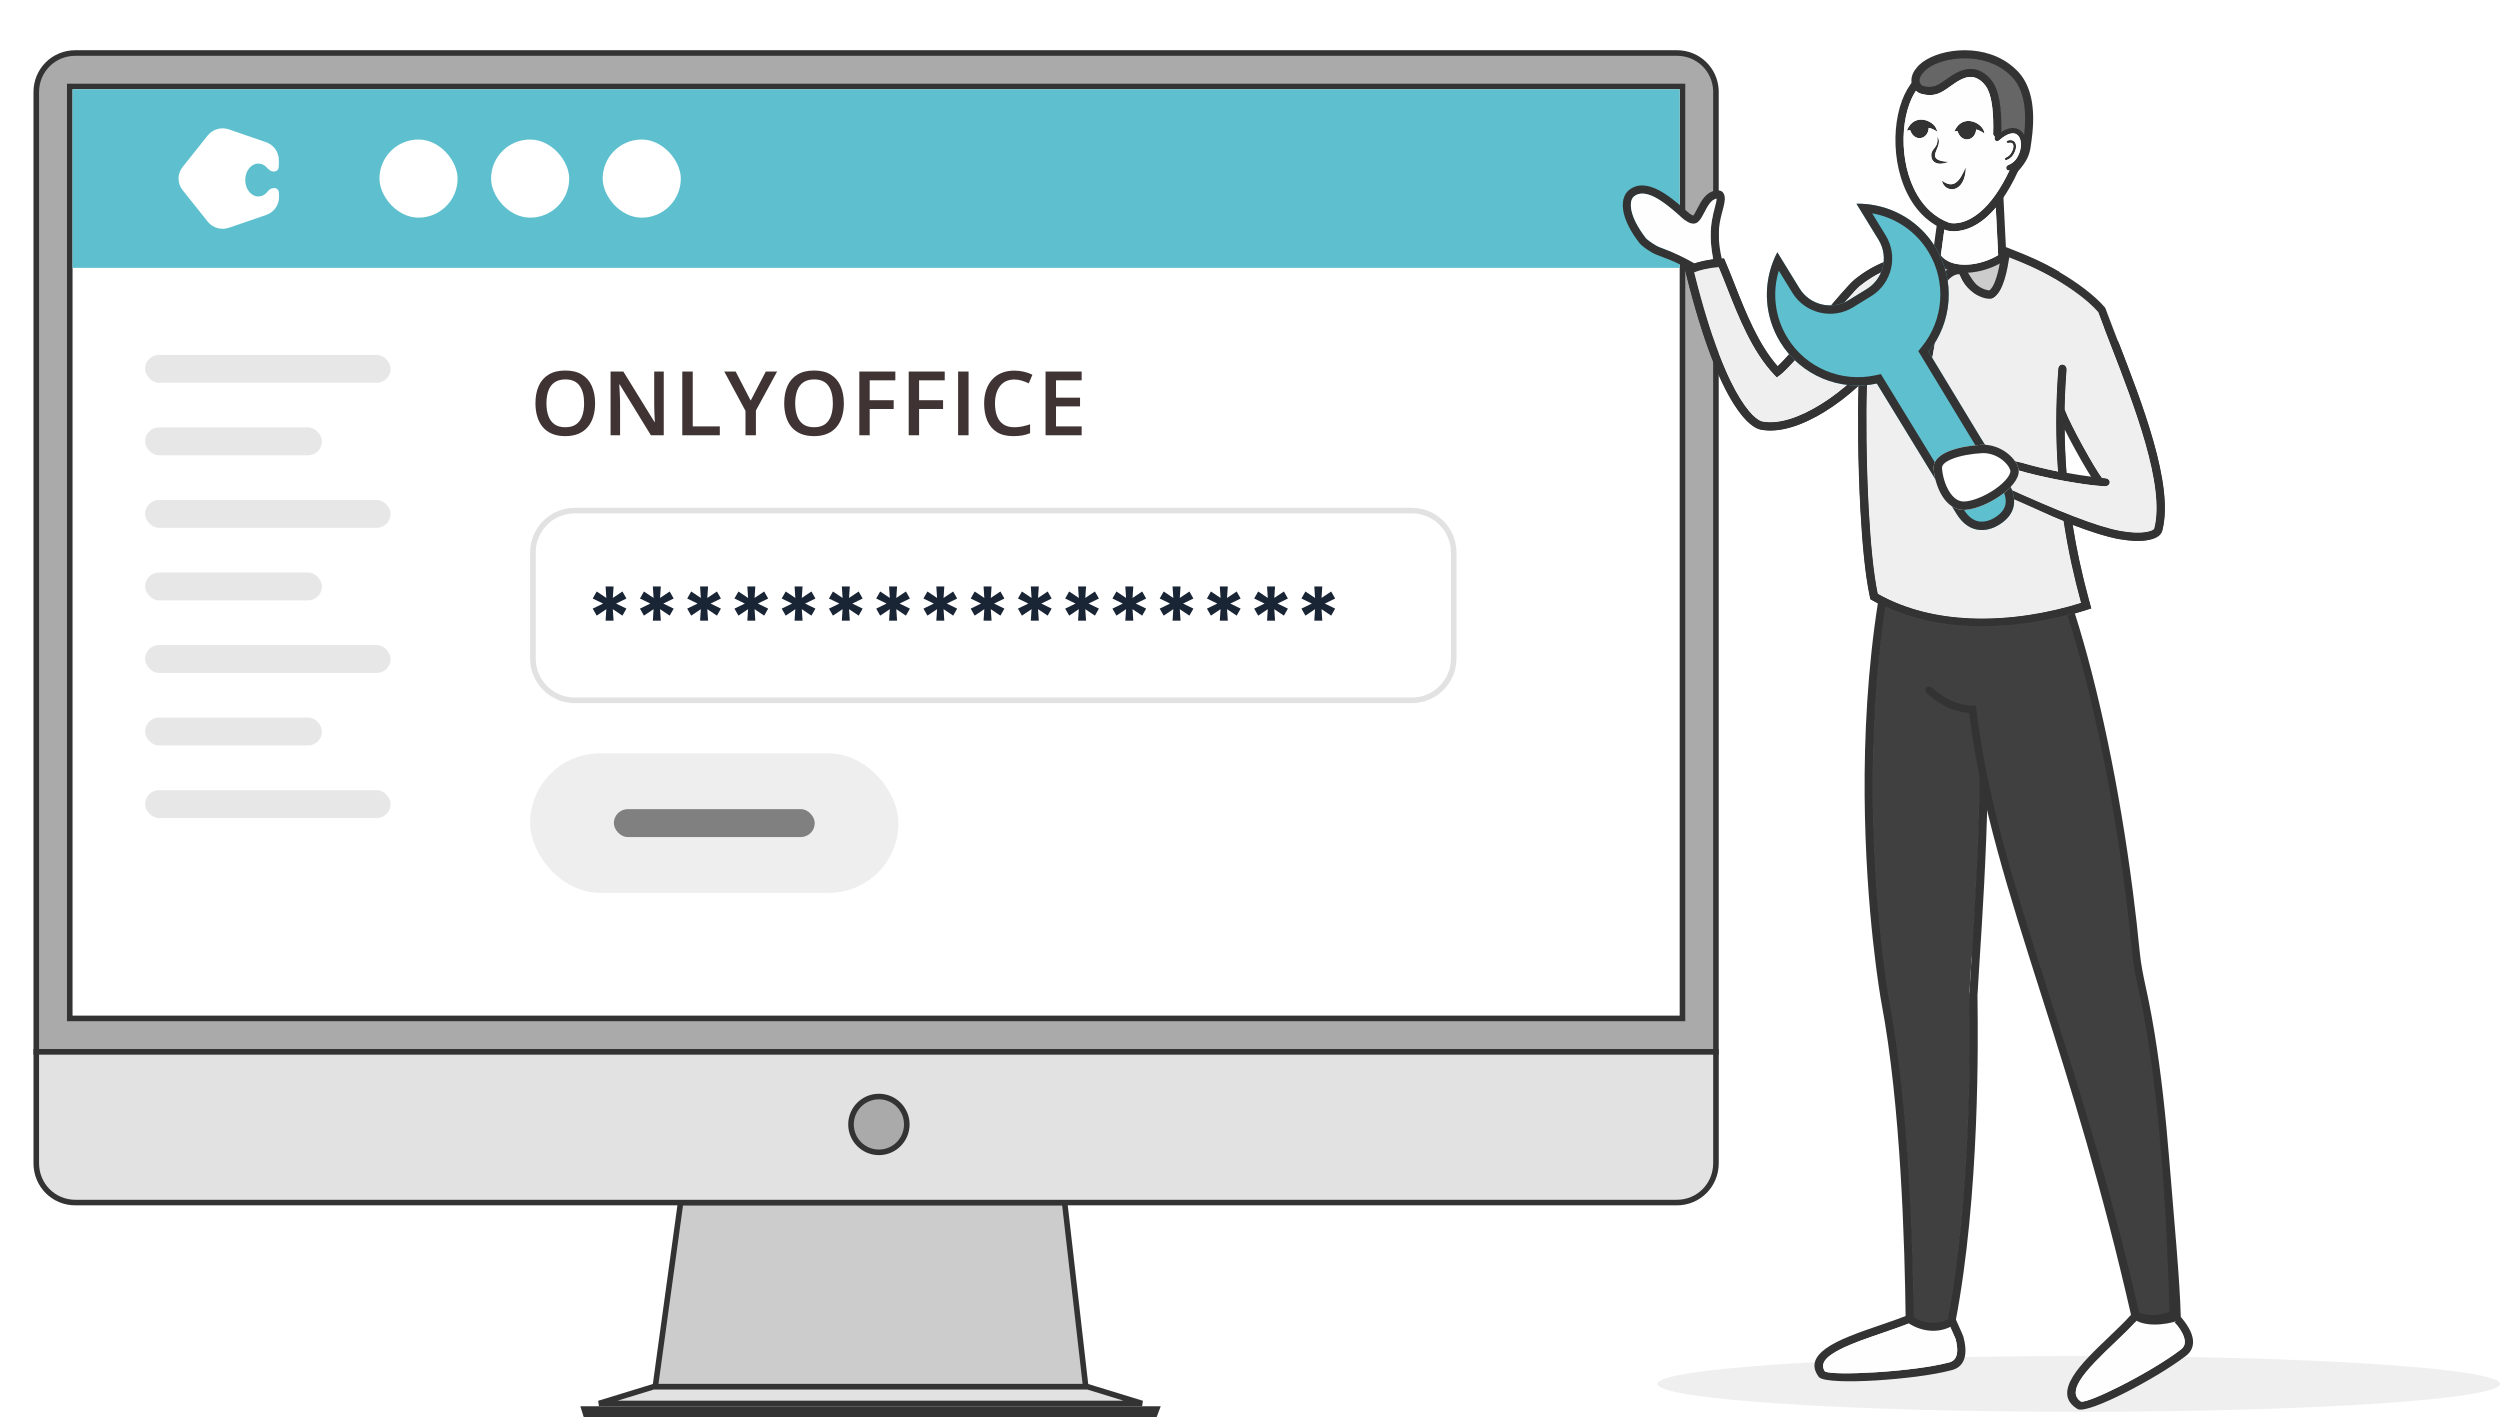 <svg width="448" height="254" viewBox="0 0 448 254" fill="none" xmlns="http://www.w3.org/2000/svg">
<path d="M307.495 16.496V188.5H6.5V16.496C6.5 12.594 9.6 9.5 13.505 9.5H300.495C304.315 9.5 307.358 12.454 307.495 16.23V16.496Z" fill="#AAAAAA" stroke="#333333"/>
<path d="M12.5 182.5V15.5H301.5V182.5H12.5Z" fill="white" stroke="#333333"/>
<g opacity="0.2">
<rect x="26" y="63.591" width="44" height="5" rx="2.5" fill="#888888"/>
<rect x="26" y="76.591" width="31.697" height="5" rx="2.5" fill="#888888"/>
<rect x="26" y="89.591" width="44" height="5" rx="2.5" fill="#888888"/>
<rect x="26" y="102.591" width="31.697" height="5" rx="2.5" fill="#888888"/>
<rect x="26" y="115.591" width="44" height="5" rx="2.5" fill="#888888"/>
<rect x="26" y="128.591" width="31.697" height="5" rx="2.5" fill="#888888"/>
<rect x="26" y="141.591" width="44" height="5" rx="2.5" fill="#888888"/>
</g>
<rect x="13" y="16" width="288" height="32" fill="url(#paint0_linear_944_197168)"/>
<path d="M106.641 72.273C106.641 73.154 106.529 73.956 106.305 74.68C106.086 75.398 105.755 76.018 105.312 76.539C104.87 77.055 104.315 77.453 103.648 77.734C102.982 78.016 102.201 78.156 101.305 78.156C100.393 78.156 99.602 78.016 98.93 77.734C98.263 77.453 97.708 77.052 97.266 76.531C96.828 76.01 96.5 75.388 96.281 74.664C96.062 73.94 95.953 73.138 95.953 72.258C95.953 71.081 96.146 70.055 96.531 69.18C96.922 68.299 97.513 67.617 98.305 67.133C99.102 66.643 100.107 66.398 101.32 66.398C102.508 66.398 103.495 66.641 104.281 67.125C105.068 67.609 105.656 68.292 106.047 69.172C106.443 70.047 106.641 71.081 106.641 72.273ZM97.922 72.273C97.922 73.154 98.042 73.917 98.281 74.562C98.521 75.203 98.888 75.698 99.383 76.047C99.883 76.391 100.523 76.562 101.305 76.562C102.091 76.562 102.732 76.391 103.227 76.047C103.721 75.698 104.086 75.203 104.32 74.562C104.555 73.917 104.672 73.154 104.672 72.273C104.672 70.935 104.404 69.888 103.867 69.133C103.336 68.372 102.487 67.992 101.32 67.992C100.539 67.992 99.896 68.164 99.391 68.508C98.891 68.852 98.521 69.344 98.281 69.984C98.042 70.62 97.922 71.383 97.922 72.273ZM118.945 78H116.64L111.047 68.883H110.976C110.997 69.19 111.015 69.516 111.031 69.859C111.052 70.203 111.067 70.557 111.078 70.922C111.093 71.287 111.106 71.656 111.117 72.031V78H109.414V66.578H111.703L117.289 75.633H117.343C117.333 75.367 117.32 75.062 117.304 74.719C117.289 74.375 117.273 74.021 117.257 73.656C117.247 73.287 117.239 72.93 117.234 72.586V66.578H118.945V78ZM122.265 78V66.578H124.14V76.406H128.992V78H122.265ZM134.522 71.789L137.233 66.578H139.257L135.46 73.562V78H133.593V73.633L129.788 66.578H131.827L134.522 71.789ZM151.217 72.273C151.217 73.154 151.106 73.956 150.882 74.68C150.663 75.398 150.332 76.018 149.889 76.539C149.447 77.055 148.892 77.453 148.225 77.734C147.559 78.016 146.777 78.156 145.882 78.156C144.97 78.156 144.178 78.016 143.507 77.734C142.84 77.453 142.285 77.052 141.842 76.531C141.405 76.01 141.077 75.388 140.858 74.664C140.639 73.94 140.53 73.138 140.53 72.258C140.53 71.081 140.723 70.055 141.108 69.18C141.499 68.299 142.09 67.617 142.882 67.133C143.678 66.643 144.684 66.398 145.897 66.398C147.085 66.398 148.072 66.641 148.858 67.125C149.645 67.609 150.233 68.292 150.624 69.172C151.02 70.047 151.217 71.081 151.217 72.273ZM142.499 72.273C142.499 73.154 142.619 73.917 142.858 74.562C143.098 75.203 143.465 75.698 143.96 76.047C144.46 76.391 145.1 76.562 145.882 76.562C146.668 76.562 147.309 76.391 147.803 76.047C148.298 75.698 148.663 75.203 148.897 74.562C149.132 73.917 149.249 73.154 149.249 72.273C149.249 70.935 148.981 69.888 148.444 69.133C147.913 68.372 147.064 67.992 145.897 67.992C145.116 67.992 144.473 68.164 143.967 68.508C143.467 68.852 143.098 69.344 142.858 69.984C142.619 70.62 142.499 71.383 142.499 72.273ZM155.85 78H153.991V66.578H160.444V68.156H155.85V71.719H160.147V73.289H155.85V78ZM164.701 78H162.842V66.578H169.295V68.156H164.701V71.719H168.998V73.289H164.701V78ZM171.693 78V66.578H173.568V78H171.693ZM181.771 68.008C181.224 68.008 180.734 68.107 180.302 68.305C179.875 68.503 179.513 68.789 179.216 69.164C178.919 69.534 178.693 69.984 178.537 70.516C178.38 71.042 178.302 71.635 178.302 72.297C178.302 73.182 178.427 73.945 178.677 74.586C178.927 75.221 179.307 75.711 179.818 76.055C180.328 76.393 180.974 76.562 181.755 76.562C182.24 76.562 182.711 76.516 183.169 76.422C183.628 76.328 184.102 76.201 184.591 76.039V77.633C184.128 77.815 183.659 77.948 183.185 78.031C182.711 78.115 182.164 78.156 181.544 78.156C180.378 78.156 179.409 77.914 178.638 77.43C177.872 76.945 177.3 76.263 176.919 75.383C176.544 74.503 176.357 73.471 176.357 72.289C176.357 71.424 176.477 70.633 176.716 69.914C176.956 69.195 177.305 68.576 177.763 68.055C178.221 67.529 178.787 67.125 179.458 66.844C180.136 66.557 180.909 66.414 181.779 66.414C182.352 66.414 182.914 66.479 183.466 66.609C184.024 66.734 184.539 66.914 185.013 67.148L184.357 68.695C183.961 68.508 183.547 68.346 183.115 68.211C182.682 68.076 182.234 68.008 181.771 68.008ZM193.833 78H187.364V66.578H193.833V68.156H189.239V71.258H193.544V72.828H189.239V76.414H193.833V78Z" fill="#403333"/>
<path d="M95.5 99C95.5 94.858 98.858 91.5 103 91.5H253C257.142 91.5 260.5 94.858 260.5 99V118C260.5 122.142 257.142 125.5 253 125.5H103C98.858 125.5 95.5 122.142 95.5 118V99Z" fill="white" stroke="#E2E2E2"/>
<path d="M108.521 111.227L108.654 109.166L106.928 110.322L106.214 109.065L108.073 108.159L106.214 107.254L106.928 105.996L108.654 107.152L108.521 105.091H109.954L109.815 107.152L111.541 105.996L112.255 107.254L110.401 108.159L112.255 109.065L111.541 110.322L109.815 109.166L109.954 111.227H108.521Z" fill="#192435"/>
<path d="M116.988 111.227L117.121 109.166L115.395 110.322L114.681 109.065L116.54 108.159L114.681 107.254L115.395 105.996L117.121 107.152L116.988 105.091H118.42L118.282 107.152L120.008 105.996L120.722 107.254L118.868 108.159L120.722 109.065L120.008 110.322L118.282 109.166L118.42 111.227H116.988Z" fill="#192435"/>
<path d="M125.454 111.227L125.588 109.166L123.862 110.322L123.148 109.065L125.007 108.159L123.148 107.254L123.862 105.996L125.588 107.152L125.454 105.091H126.887L126.749 107.152L128.475 105.996L129.188 107.254L127.335 108.159L129.188 109.065L128.475 110.322L126.749 109.166L126.887 111.227H125.454Z" fill="#192435"/>
<path d="M133.921 111.227L134.054 109.166L132.329 110.322L131.615 109.065L133.474 108.159L131.615 107.254L132.329 105.996L134.054 107.152L133.921 105.091H135.354L135.216 107.152L136.941 105.996L137.655 107.254L135.802 108.159L137.655 109.065L136.941 110.322L135.216 109.166L135.354 111.227H133.921Z" fill="#192435"/>
<path d="M142.388 111.227L142.521 109.166L140.795 110.322L140.082 109.065L141.941 108.159L140.082 107.254L140.795 105.996L142.521 107.152L142.388 105.091H143.821L143.682 107.152L145.408 105.996L146.122 107.254L144.268 108.159L146.122 109.065L145.408 110.322L143.682 109.166L143.821 111.227H142.388Z" fill="#192435"/>
<path d="M150.855 111.227L150.988 109.166L149.262 110.322L148.548 109.065L150.407 108.159L148.548 107.254L149.262 105.996L150.988 107.152L150.855 105.091H152.288L152.149 107.152L153.875 105.996L154.589 107.254L152.735 108.159L154.589 109.065L153.875 110.322L152.149 109.166L152.288 111.227H150.855Z" fill="#192435"/>
<path d="M159.322 111.227L159.455 109.166L157.729 110.322L157.015 109.065L158.874 108.159L157.015 107.254L157.729 105.996L159.455 107.152L159.322 105.091H160.754L160.616 107.152L162.342 105.996L163.056 107.254L161.202 108.159L163.056 109.065L162.342 110.322L160.616 109.166L160.754 111.227H159.322Z" fill="#192435"/>
<path d="M167.788 111.227L167.922 109.166L166.196 110.322L165.482 109.065L167.341 108.159L165.482 107.254L166.196 105.996L167.922 107.152L167.788 105.091H169.221L169.083 107.152L170.809 105.996L171.522 107.254L169.669 108.159L171.522 109.065L170.809 110.322L169.083 109.166L169.221 111.227H167.788Z" fill="#192435"/>
<path d="M176.255 111.227L176.388 109.166L174.663 110.322L173.949 109.065L175.808 108.159L173.949 107.254L174.663 105.996L176.388 107.152L176.255 105.091H177.688L177.55 107.152L179.275 105.996L179.989 107.254L178.136 108.159L179.989 109.065L179.275 110.322L177.55 109.166L177.688 111.227H176.255Z" fill="#192435"/>
<path d="M184.722 111.227L184.855 109.166L183.129 110.322L182.416 109.065L184.275 108.159L182.416 107.254L183.129 105.996L184.855 107.152L184.722 105.091H186.155L186.016 107.152L187.742 105.996L188.456 107.254L186.602 108.159L188.456 109.065L187.742 110.322L186.016 109.166L186.155 111.227H184.722Z" fill="#192435"/>
<path d="M193.189 111.227L193.322 109.166L191.596 110.322L190.882 109.065L192.741 108.159L190.882 107.254L191.596 105.996L193.322 107.152L193.189 105.091H194.622L194.483 107.152L196.209 105.996L196.923 107.254L195.069 108.159L196.923 109.065L196.209 110.322L194.483 109.166L194.622 111.227H193.189Z" fill="#192435"/>
<path d="M201.656 111.227L201.789 109.166L200.063 110.322L199.349 109.065L201.208 108.159L199.349 107.254L200.063 105.996L201.789 107.152L201.656 105.091H203.088L202.95 107.152L204.676 105.996L205.39 107.254L203.536 108.159L205.39 109.065L204.676 110.322L202.95 109.166L203.088 111.227H201.656Z" fill="#192435"/>
<path d="M210.122 111.227L210.256 109.166L208.53 110.322L207.816 109.065L209.675 108.159L207.816 107.254L208.53 105.996L210.256 107.152L210.122 105.091H211.555L211.417 107.152L213.143 105.996L213.856 107.254L212.003 108.159L213.856 109.065L213.143 110.322L211.417 109.166L211.555 111.227H210.122Z" fill="#192435"/>
<path d="M218.589 111.227L218.722 109.166L216.996 110.322L216.283 109.065L218.142 108.159L216.283 107.254L216.996 105.996L218.722 107.152L218.589 105.091H220.022L219.884 107.152L221.609 105.996L222.323 107.254L220.47 108.159L222.323 109.065L221.609 110.322L219.884 109.166L220.022 111.227H218.589Z" fill="#192435"/>
<path d="M227.056 111.227L227.189 109.166L225.463 110.322L224.75 109.065L226.609 108.159L224.75 107.254L225.463 105.996L227.189 107.152L227.056 105.091H228.489L228.35 107.152L230.076 105.996L230.79 107.254L228.936 108.159L230.79 109.065L230.076 110.322L228.35 109.166L228.489 111.227H227.056Z" fill="#192435"/>
<path d="M235.523 111.227L235.656 109.166L233.93 110.322L233.216 109.065L235.075 108.159L233.216 107.254L233.93 105.996L235.656 107.152L235.523 105.091H236.956L236.817 107.152L238.543 105.996L239.257 107.254L237.403 108.159L239.257 109.065L238.543 110.322L236.817 109.166L236.956 111.227H235.523Z" fill="#192435"/>
<rect x="95" y="135" width="66" height="25" rx="12.5" fill="#EEEEEE"/>
<rect x="110" y="145" width="36" height="5" rx="2.5" fill="#808080"/>
<path d="M194 248.5H194.561L194.497 247.943L190.831 215.943L190.78 215.5H190.334H122.4H121.964L121.905 215.932L117.505 247.932L117.427 248.5H118H194Z" fill="#CCCCCC" stroke="#333333"/>
<path d="M6.5 208.442V188.5H307.5V208.442C307.5 212.382 304.396 215.5 300.495 215.5H13.505C9.599 215.5 6.5 212.383 6.5 208.442Z" fill="#E2E2E2" stroke="#333333"/>
<path d="M107.333 251.5L117.106 248.5H194.894L204.667 251.5H107.333Z" fill="#E2E2E2" stroke="#333333"/>
<path d="M207.281 252.5L206.909 253.5H104.986L104.677 252.5H207.281Z" fill="#AAAAAA" stroke="#333333"/>
<path d="M162.5 201.497C162.5 204.26 160.259 206.5 157.5 206.5C154.741 206.5 152.5 204.26 152.5 201.497C152.5 198.74 154.74 196.5 157.5 196.5C160.26 196.5 162.5 198.735 162.5 201.497Z" fill="#AAAAAA" stroke="#333333"/>
<path d="M372.5 253C414.197 253 448 250.761 448 248C448 245.239 414.197 243 372.5 243C330.803 243 297 245.239 297 248C297 250.761 330.803 253 372.5 253Z" fill="#EFEFEF"/>
<path fill-rule="evenodd" clip-rule="evenodd" d="M358.579 47.113C358.238 48.947 357.59 51.515 356.442 52.144C355.664 52.576 354.472 51.889 352.652 48.875C354.477 48.783 356.427 48.246 358.161 47.339C358.301 47.267 358.44 47.19 358.579 47.113ZM350.034 48.668C349.16 49.715 348.377 50.425 347.695 50.891C346.681 51.577 345.985 51.683 345.595 51.548C345.264 51.428 345.096 50.867 345.033 50.161C344.918 48.918 345.154 47.367 345.341 46.503C345.701 46.455 346.076 46.407 346.455 46.369L346.647 46.638C347.454 47.689 348.646 48.352 350.034 48.668Z" fill="#CCCCCC"/>
<path fill-rule="evenodd" clip-rule="evenodd" d="M346.506 46.255L346.734 46.573C347.522 47.599 348.688 48.251 350.057 48.563L350.229 48.602L350.116 48.737C349.237 49.79 348.447 50.508 347.755 50.98C346.734 51.672 345.999 51.802 345.56 51.651L345.558 51.65C345.347 51.574 345.207 51.365 345.112 51.112C345.016 50.856 344.957 50.528 344.925 50.171C344.809 48.911 345.047 47.348 345.235 46.48L345.251 46.406L345.326 46.396C345.687 46.348 346.063 46.3 346.444 46.261L346.506 46.255ZM345.43 46.6C345.247 47.473 345.03 48.959 345.141 50.151C345.171 50.5 345.228 50.806 345.314 51.037C345.402 51.271 345.511 51.403 345.631 51.447C345.97 51.563 346.628 51.482 347.633 50.802C348.276 50.363 349.014 49.7 349.838 48.733C348.504 48.397 347.353 47.735 346.561 46.703L346.559 46.7L346.403 46.483C346.073 46.517 345.747 46.558 345.43 46.6ZM358.727 46.908L358.685 47.133C358.514 48.052 358.265 49.159 357.914 50.117C357.738 50.596 357.536 51.042 357.303 51.408C357.07 51.774 356.803 52.069 356.493 52.239C356.05 52.484 355.509 52.394 354.87 51.886C354.232 51.38 353.471 50.441 352.559 48.931L352.465 48.776L352.646 48.767C354.455 48.676 356.39 48.143 358.111 47.243C358.249 47.172 358.387 47.095 358.527 47.018L358.727 46.908ZM358.43 47.318C358.357 47.357 358.284 47.397 358.211 47.434C356.52 48.319 354.626 48.855 352.837 48.972C353.703 50.385 354.418 51.252 355.004 51.717C355.61 52.198 356.054 52.235 356.389 52.049C356.654 51.904 356.898 51.642 357.121 51.292C357.342 50.943 357.539 50.514 357.711 50.043C358.029 49.178 358.262 48.183 358.43 47.318Z" fill="#CCCCCC"/>
<path fill-rule="evenodd" clip-rule="evenodd" d="M358.646 23.639C358.685 21.825 358.617 20.308 358.469 19.045C358.281 17.504 357.959 16.319 357.537 15.421C357.224 14.758 356.754 14.12 356.182 13.606C355.639 13.112 354.996 12.718 354.304 12.507C353.439 12.243 352.599 12.296 351.782 12.545C351.018 12.776 350.288 13.179 349.573 13.649C349.217 13.88 348.91 14.101 348.617 14.312C347.401 15.181 346.431 15.877 344.687 15.406C344.567 15.373 344.452 15.315 344.356 15.234C344.217 15.114 344.106 14.95 344.049 14.758C343.986 14.552 343.981 14.312 344.053 14.043C344.125 13.765 344.289 13.462 344.553 13.15L344.587 13.102C344.683 12.968 344.803 12.833 344.942 12.699C346.114 11.556 348.453 10.673 351.114 10.491C353.795 10.308 356.773 10.86 359.175 12.598C359.636 12.929 360.073 13.304 360.486 13.731C361.461 14.734 362.21 16.131 362.6 18.032C362.936 19.679 363.003 21.7 362.715 24.167C362.58 23.922 362.417 23.706 362.225 23.524C361.855 23.178 361.384 22.967 360.827 22.938C360.207 22.905 359.472 23.111 358.646 23.639Z" fill="#666666"/>
<path fill-rule="evenodd" clip-rule="evenodd" d="M359.111 12.686C356.735 10.966 353.784 10.417 351.122 10.598C348.474 10.78 346.164 11.659 345.017 12.776C344.882 12.907 344.766 13.037 344.675 13.165L344.636 13.22C344.379 13.523 344.225 13.811 344.158 14.07C344.09 14.322 344.096 14.542 344.152 14.727C344.204 14.899 344.302 15.045 344.426 15.152C344.509 15.222 344.61 15.272 344.716 15.302C345.567 15.532 346.223 15.476 346.813 15.26C347.409 15.042 347.943 14.661 348.554 14.224C348.847 14.013 349.156 13.791 349.514 13.559C350.233 13.086 350.973 12.677 351.751 12.442C352.584 12.187 353.447 12.132 354.336 12.404C355.045 12.62 355.702 13.023 356.255 13.526C356.837 14.049 357.316 14.699 357.634 15.375C358.064 16.286 358.388 17.484 358.576 19.032C358.72 20.254 358.788 21.712 358.758 23.443C359.53 22.983 360.229 22.798 360.833 22.83C361.416 22.86 361.91 23.082 362.299 23.445C362.425 23.565 362.54 23.699 362.642 23.845C362.889 21.526 362.813 19.617 362.494 18.054C362.108 16.17 361.367 14.793 360.409 13.806C360 13.384 359.567 13.013 359.111 12.686ZM359.238 12.511C356.811 10.755 353.806 10.199 351.107 10.383C348.433 10.566 346.064 11.454 344.867 12.621C344.724 12.759 344.6 12.898 344.499 13.039L344.467 13.084C344.198 13.404 344.026 13.719 343.949 14.015C343.872 14.301 343.876 14.562 343.945 14.79C344.009 15.002 344.131 15.182 344.286 15.315C344.395 15.408 344.525 15.473 344.658 15.51L344.659 15.511C345.552 15.751 346.253 15.695 346.887 15.463C347.512 15.235 348.067 14.838 348.667 14.408L348.68 14.4C348.973 14.188 349.278 13.969 349.631 13.74C350.343 13.272 351.064 12.875 351.813 12.649C352.613 12.404 353.432 12.354 354.272 12.61C354.947 12.816 355.577 13.201 356.109 13.686C356.67 14.19 357.133 14.817 357.439 15.467C357.855 16.351 358.175 17.524 358.361 19.058C358.51 20.314 358.577 21.826 358.538 23.637L358.534 23.839L358.705 23.73C359.518 23.21 360.23 23.014 360.821 23.046C361.353 23.073 361.8 23.274 362.151 23.602C362.334 23.776 362.491 23.983 362.62 24.219L362.783 24.515L362.822 24.18C363.111 21.704 363.045 19.671 362.705 18.011C362.313 16.093 361.555 14.676 360.564 13.656C360.146 13.224 359.704 12.845 359.238 12.511Z" fill="#666666"/>
<path fill-rule="evenodd" clip-rule="evenodd" d="M342.944 14.384C342.079 15.354 341.373 16.597 340.84 18.023C339.682 21.133 339.341 25.137 339.975 28.963C340.614 32.822 342.247 36.528 345.019 39.005C346.095 39.965 347.344 40.743 348.77 41.276C348.982 41.357 352.128 42.241 355.865 39.029C357.709 37.44 359.741 34.834 361.677 30.595L360.351 29.99C358.516 34.013 356.624 36.456 354.919 37.92C351.792 40.608 349.433 39.965 349.279 39.908C348.03 39.447 346.94 38.765 345.999 37.92C343.491 35.678 342.012 32.285 341.421 28.727C340.825 25.142 341.138 21.407 342.209 18.532C342.679 17.274 343.289 16.184 344.034 15.354L342.944 14.384Z" fill="#333333"/>
<path fill-rule="evenodd" clip-rule="evenodd" d="M358.613 24.676C358.704 22.391 358.646 20.538 358.464 19.045C358.276 17.504 357.955 16.318 357.532 15.421C357.22 14.758 356.749 14.12 356.177 13.606C355.635 13.112 354.991 12.718 354.299 12.507C353.435 12.243 352.594 12.296 351.777 12.545C351.014 12.776 350.283 13.179 349.568 13.649C349.212 13.88 348.905 14.101 348.612 14.312C347.397 15.181 346.426 15.877 344.683 15.406C344.562 15.373 344.447 15.315 344.351 15.233C344.212 15.114 344.101 14.95 344.044 14.758C343.981 14.552 343.976 14.312 344.049 14.043C344.121 13.765 344.284 13.462 344.548 13.15L344.582 13.102C344.678 12.968 344.798 12.833 344.937 12.699C346.109 11.556 348.449 10.673 351.11 10.491C353.79 10.308 356.768 10.86 359.17 12.598C359.631 12.929 360.068 13.304 360.481 13.731C361.456 14.734 362.206 16.131 362.595 18.032C362.955 19.803 363.003 22.002 362.643 24.724L362.59 25.137C362.407 26.562 362.292 27.451 361.413 28.67C361.288 28.843 361.144 29.03 360.976 29.232C360.832 29.409 360.664 29.601 360.472 29.803L360.64 30.408L361.538 30.796C361.725 30.595 361.913 30.384 362.095 30.158C362.263 29.956 362.427 29.745 362.59 29.52C363.68 28.003 363.815 26.975 364.031 25.324L364.084 24.911C364.468 22.021 364.41 19.66 364.017 17.739C363.57 15.541 362.681 13.904 361.519 12.713C361.048 12.229 360.544 11.801 360.015 11.417C357.306 9.454 353.982 8.835 350.999 9.036C347.997 9.238 345.307 10.289 343.904 11.652C343.722 11.83 343.559 12.017 343.414 12.209C343.001 12.694 342.747 13.189 342.622 13.664C342.478 14.206 342.497 14.725 342.636 15.181C342.78 15.651 343.049 16.05 343.395 16.342C343.659 16.563 343.967 16.727 344.293 16.818C346.705 17.466 347.92 16.592 349.452 15.498C349.745 15.291 350.048 15.07 350.355 14.869C350.966 14.466 351.58 14.125 352.19 13.937C352.748 13.769 353.305 13.731 353.862 13.899C354.333 14.043 354.784 14.322 355.178 14.681C355.606 15.07 355.961 15.55 356.197 16.04C356.557 16.799 356.831 17.835 356.999 19.213C357.157 20.533 357.22 22.146 357.157 24.11L357.527 24.628L358.613 24.676Z" fill="#333333"/>
<path fill-rule="evenodd" clip-rule="evenodd" d="M358.29 25.127C359.314 24.225 360.149 23.874 360.783 23.903C361.101 23.918 361.36 24.038 361.566 24.225C361.787 24.431 361.946 24.724 362.042 25.074C362.297 25.986 362.104 27.239 361.384 28.367C361.201 28.655 360.894 28.977 360.519 29.236C360.337 29.361 360.14 29.467 359.938 29.544C359.174 29.827 359.554 30.667 360.015 30.542C360.394 30.436 360.755 30.259 361.072 30.043C361.557 29.712 361.96 29.28 362.205 28.896C363.08 27.527 363.301 25.977 362.983 24.82C362.839 24.297 362.585 23.846 362.229 23.519C361.859 23.174 361.389 22.962 360.832 22.933C359.952 22.89 358.848 23.322 357.58 24.455C357.128 24.863 357.676 25.67 358.29 25.127Z" fill="#333333"/>
<path fill-rule="evenodd" clip-rule="evenodd" d="M360.044 25.607C360.188 25.578 360.313 25.578 360.418 25.602C360.539 25.631 360.635 25.698 360.692 25.79C360.759 25.9 360.798 26.049 360.798 26.222C360.798 26.582 360.649 27.043 360.342 27.518C360.236 27.681 360.063 27.868 359.847 28.012C359.765 28.07 359.674 28.123 359.578 28.161C359.064 28.382 359.232 28.799 359.645 28.655C359.813 28.598 359.977 28.511 360.121 28.415C360.39 28.233 360.615 27.993 360.75 27.782C361.105 27.225 361.283 26.673 361.283 26.222C361.283 25.953 361.221 25.713 361.101 25.526C360.971 25.324 360.779 25.185 360.524 25.127C360.375 25.093 360.202 25.089 360.005 25.117C359.366 25.223 359.439 25.727 360.044 25.607Z" fill="#333333"/>
<path fill-rule="evenodd" clip-rule="evenodd" d="M359.545 46.081L359.007 35.17L357.546 35.237L358.089 46.148L359.545 46.081Z" fill="#333333"/>
<path fill-rule="evenodd" clip-rule="evenodd" d="M347.766 46.023L348.563 40.172L347.118 39.975L346.315 45.827L347.766 46.023Z" fill="#333333"/>
<path fill-rule="evenodd" clip-rule="evenodd" d="M358.843 45.486L358.829 45.567C358.632 46.902 357.988 51.294 356.441 52.144C355.577 52.624 354.203 51.726 352.022 47.78L350.74 48.481C353.454 53.397 355.558 54.299 357.143 53.421C359.328 52.216 360.054 47.271 360.275 45.774L360.289 45.692L358.843 45.486Z" fill="#333333"/>
<path fill-rule="evenodd" clip-rule="evenodd" d="M344.044 45.654C343.847 46.364 343.415 48.572 343.578 50.296C343.693 51.529 344.121 52.571 345.11 52.922C345.86 53.185 347.046 53.094 348.516 52.096C349.506 51.419 350.673 50.31 351.965 48.568L350.793 47.699C349.606 49.292 348.564 50.296 347.69 50.891C346.676 51.577 345.98 51.683 345.591 51.549C345.259 51.429 345.091 50.867 345.029 50.161C344.885 48.644 345.274 46.681 345.447 46.047L344.044 45.654Z" fill="#333333"/>
<path fill-rule="evenodd" clip-rule="evenodd" d="M349.274 28.987C346.887 29.932 346.046 28.823 346.08 27.791C346.118 26.399 347.425 26.678 347.161 24.422C348.294 26.01 345.739 27.772 347.266 28.603C347.593 28.78 348.112 28.963 349.274 28.987Z" fill="#333333"/>
<path fill-rule="evenodd" clip-rule="evenodd" d="M347.997 32.342C350.788 34.593 351.801 30.6 352.291 29.985C352.152 34.944 348.348 34.598 347.997 32.342Z" fill="#333333"/>
<path fill-rule="evenodd" clip-rule="evenodd" d="M350.178 23.601C351.662 20.092 355.601 22.093 355.615 23.97C355.428 23.764 354.602 23.27 354.131 23.212C353.968 25.3 351.47 25.737 350.797 23.509C350.533 23.495 350.375 23.481 350.178 23.601Z" fill="#333333"/>
<path fill-rule="evenodd" clip-rule="evenodd" d="M341.685 23.452C343.035 19.89 347.051 21.743 347.137 23.62C346.94 23.423 346.099 22.957 345.624 22.919C345.542 25.012 343.059 25.54 342.305 23.341C342.036 23.332 341.877 23.327 341.685 23.452Z" fill="#333333"/>
<path fill-rule="evenodd" clip-rule="evenodd" d="M308.555 46.45C307.767 42.951 307.969 40.938 308.267 39.459L308.31 39.253C308.401 38.792 308.541 38.279 308.67 37.789C308.935 36.79 309.175 35.888 309.06 35.23C308.915 34.4 308.435 33.972 307.383 34.155C305.678 34.448 304.861 36.027 304.174 37.347C303.809 38.053 303.502 38.643 303.411 38.629C303.315 38.595 303.219 38.552 303.122 38.499C303.017 38.442 302.911 38.365 302.796 38.283C302.594 38.134 302.263 37.842 301.854 37.486C299.544 35.451 295.005 31.452 291.849 34.121C290.974 34.861 290.513 36.301 290.998 38.293C291.354 39.743 292.219 41.533 293.818 43.593C293.881 43.669 294.15 43.967 294.721 44.394C295.029 44.62 295.437 44.898 295.98 45.22C296.537 45.551 297.2 45.796 297.997 46.093C299.193 46.54 300.721 47.106 302.508 48.201L303.719 47.094C301.807 45.922 299.765 45.191 298.506 44.725C297.767 44.452 297.157 44.221 296.724 43.967C296.239 43.679 295.869 43.429 295.591 43.223C295.168 42.911 295.009 42.748 294.976 42.704C293.511 40.813 292.728 39.219 292.415 37.957C292.074 36.569 292.305 35.653 292.79 35.24C294.981 33.387 298.895 36.834 300.884 38.586C301.312 38.96 301.657 39.267 301.922 39.464C302.075 39.575 302.234 39.68 302.397 39.776C302.575 39.877 302.757 39.959 302.945 40.021C304.213 40.434 304.78 39.339 305.462 38.024C305.995 36.997 306.634 35.773 307.619 35.6C307.628 35.6 307.604 35.413 307.614 35.485C307.671 35.83 307.47 36.589 307.249 37.429C307.119 37.918 306.984 38.432 306.874 38.984L306.831 39.191C306.494 40.856 306.269 42.994 307.119 46.782L308.555 46.45Z" fill="#333333"/>
<path fill-rule="evenodd" clip-rule="evenodd" d="M305.125 47.344C304.433 47.617 304.43 47.017 303.906 47.344C302.177 46.331 299.668 45.143 298.506 44.711C297.766 44.437 297.156 44.207 296.724 43.952C296.239 43.664 295.869 43.415 295.59 43.208C295.168 42.896 295.009 42.733 294.975 42.69C294.841 42.517 294.716 42.349 294.591 42.181C293.371 40.511 292.694 39.09 292.415 37.938C292.074 36.55 292.305 35.633 292.79 35.221C293.011 35.033 293.251 34.899 293.501 34.812C295.749 34.044 299.092 36.987 300.884 38.566C301.311 38.941 301.657 39.248 301.921 39.445C302.075 39.555 302.234 39.661 302.397 39.757C302.575 39.858 302.757 39.939 302.944 40.002C304.213 40.414 304.779 39.32 305.461 38.005C305.995 36.977 306.634 35.753 307.623 35.581C307.628 35.96 307.45 36.651 307.248 37.41C307.119 37.899 306.984 38.413 306.874 38.965L306.83 39.171C306.518 40.731 306.363 43.463 307.031 46.698C306.349 46.881 305.874 47.051 305.125 47.344Z" fill="#FEFEFE"/>
<path fill-rule="evenodd" clip-rule="evenodd" d="M351.196 88.296C350.034 88.084 348.914 87.671 347.387 86.908C346.316 86.371 345.446 85.809 344.75 85.242C344.154 84.758 343.684 84.268 343.323 83.783C343.487 85.343 343.919 87.062 344.495 88.785C345.321 91.252 346.436 93.73 347.483 95.803C347.987 94.421 348.66 92.957 349.414 91.497C349.976 90.412 350.581 89.332 351.196 88.296Z" fill="#FF6F3D"/>
<path fill-rule="evenodd" clip-rule="evenodd" d="M342.934 82.783L343.551 83.614C343.895 84.077 344.349 84.55 344.929 85.022M342.934 82.783L343.041 83.813L342.934 82.783ZM344.764 88.695C344.307 87.328 343.943 85.97 343.733 84.698L344.764 88.695ZM343.733 84.698C343.982 84.954 344.26 85.21 344.571 85.462L344.571 85.462C345.286 86.044 346.173 86.616 347.26 87.162L347.26 87.162C348.631 87.847 349.689 88.258 350.75 88.495C350.202 89.43 349.665 90.396 349.162 91.367L349.162 91.367C348.514 92.622 347.924 93.884 347.447 95.097C346.492 93.157 345.509 90.921 344.764 88.695M343.041 83.813C343.208 85.4 343.646 87.14 344.226 88.875L343.041 83.813ZM344.929 85.023C345.607 85.574 346.458 86.125 347.514 86.655C349.028 87.411 350.12 87.812 351.247 88.017L351.648 88.089L351.44 88.44C350.827 89.473 350.225 90.548 349.666 91.628C348.915 93.08 348.248 94.533 347.749 95.9L347.525 96.515L347.23 95.931C346.179 93.85 345.058 91.359 344.226 88.875L344.226 88.875" fill="#FF6F3D"/>
<path fill-rule="evenodd" clip-rule="evenodd" d="M343.251 82.41C343.237 84.297 343.746 86.534 344.495 88.785C345.321 91.252 346.436 93.73 347.483 95.803C347.987 94.421 348.66 92.957 349.414 91.497C350.74 88.939 352.315 86.394 353.694 84.359L354.823 85.118C353.463 87.124 351.912 89.625 350.62 92.121C349.611 94.075 348.756 96.029 348.28 97.738L347.829 99.365L347.027 97.877C345.768 95.534 344.255 92.376 343.203 89.222C342.411 86.846 341.873 84.465 341.887 82.415L343.251 82.41Z" fill="#333333"/>
<path fill-rule="evenodd" clip-rule="evenodd" d="M336.44 63.18C334.149 66.372 330.267 70.016 326.136 72.55C322.543 74.754 318.787 76.103 315.819 75.531C315.492 75.469 314.109 75.018 311.928 71.561C309.656 67.956 306.711 61.255 303.608 48.817C304.074 48.615 304.699 48.428 305.352 48.279C306.284 48.063 307.264 47.919 307.989 47.867C308.45 48.961 308.945 50.214 309.459 51.515C311.544 56.81 313.974 62.988 317.961 67.188L318.393 67.644L318.907 67.284C320.252 66.348 323.84 62.109 327.174 58.163C329.907 54.933 332.467 51.904 333.342 51.208C334.591 50.209 336.137 49.172 338.284 48.294C340.355 47.444 342.987 46.743 346.455 46.364L346.647 46.633C347.786 48.126 349.698 48.831 351.84 48.884C353.886 48.932 356.168 48.38 358.161 47.339C358.718 47.05 359.252 46.724 359.751 46.364C362.018 46.801 365.208 48.207 368.268 49.993C371.356 51.793 374.282 53.963 375.977 55.907C376.631 57.683 377.404 59.676 378.225 61.802C382.443 72.685 388.068 87.196 386.021 94.766C386.007 94.814 385.743 95.179 384.287 95.376C383.346 95.501 381.996 95.487 380.07 95.15C378 94.79 375.233 93.926 371.659 92.549C368.042 91.157 363.618 89.246 358.272 86.807L357.667 88.132C363.051 90.59 367.504 92.51 371.135 93.912C374.81 95.328 377.668 96.216 379.83 96.591C381.914 96.951 383.413 96.965 384.489 96.821C386.804 96.509 387.395 95.314 387.438 95.15C389.61 87.124 383.884 72.353 379.59 61.279C378.749 59.109 377.961 57.083 377.303 55.283L377.255 55.158L377.169 55.058C375.382 52.965 372.269 50.636 369.003 48.731C365.674 46.786 362.148 45.27 359.684 44.871L359.377 44.823L359.127 45.015C358.613 45.404 358.065 45.754 357.489 46.052C355.707 46.978 353.684 47.478 351.874 47.43C350.159 47.387 348.66 46.858 347.81 45.75C347.69 45.591 347.584 45.428 347.493 45.255L347.262 44.818L346.772 44.866C342.92 45.246 340.009 46.009 337.732 46.945C335.436 47.886 333.774 48.999 332.434 50.07C331.43 50.872 328.831 53.944 326.06 57.223C323.158 60.655 320.055 64.322 318.561 65.681C315.04 61.697 312.773 55.941 310.823 50.982C310.256 49.537 309.713 48.159 309.137 46.83L308.945 46.388H308.464C307.643 46.393 306.284 46.566 305.035 46.854C303.988 47.099 302.989 47.43 302.374 47.823L301.937 48.107L302.061 48.611C305.261 61.586 308.335 68.576 310.703 72.339C313.201 76.304 315.098 76.88 315.554 76.967C318.917 77.615 323.029 76.17 326.905 73.793C331.233 71.139 335.311 67.299 337.698 63.934C338.51 62.791 337.305 61.98 336.44 63.18Z" fill="#333333"/>
<path fill-rule="evenodd" clip-rule="evenodd" d="M377.38 55.385L377.285 55.125L379.619 61.255L379.384 60.648L379.384 60.647C378.65 58.747 377.966 56.977 377.38 55.385ZM379.634 61.295L379.619 61.257L377.017 58.675C377.326 59.484 377.65 60.323 377.984 61.185L377.985 61.188L378.22 61.797L378.223 61.804C382.44 72.686 388.062 87.193 386.016 94.762C386.002 94.81 385.738 95.174 384.282 95.371C383.341 95.496 381.991 95.482 380.065 95.146C377.994 94.786 375.228 93.922 371.654 92.544C371.493 92.482 371.331 92.419 371.166 92.355C370.896 92.249 370.622 92.141 370.343 92.03C367.534 90.911 364.278 89.511 360.528 87.824C360.028 87.599 359.519 87.369 359.002 87.134L359.046 87.101C359.463 86.786 359.85 86.426 360.206 86.033C360.33 85.895 360.451 85.753 360.567 85.607C360.904 85.186 361.205 84.738 361.473 84.267L361.495 84.23C361.581 84.256 361.67 84.283 361.76 84.31L361.88 84.345C363.676 84.873 366.075 85.438 368.524 85.92C368.96 86.006 369.398 86.089 369.833 86.169C370.036 86.206 370.239 86.243 370.441 86.279C372.415 86.631 374.332 86.91 375.898 87.054C376.128 87.075 376.35 87.094 376.564 87.109C376.708 87.119 376.848 87.128 376.984 87.135L377.072 87.14L377.093 87.141L377.149 87.143C378.286 87.195 378.456 85.782 377.217 85.683C377.2 85.681 377.181 85.68 377.164 85.679C377.131 85.677 377.098 85.675 377.065 85.674L377.004 85.67C376.902 85.665 376.8 85.66 376.693 85.65C376.683 85.638 376.673 85.625 376.662 85.612C376.062 84.847 374.631 82.447 373.215 79.871C371.878 77.433 370.569 74.863 370.007 73.38C370 73.36 369.992 73.34 369.985 73.321C369.979 73.305 369.973 73.29 369.968 73.275C370.015 71.023 370.127 68.742 370.3 66.43L370.309 66.314L370.311 66.291L370.311 66.288C370.373 65.183 368.944 64.961 368.853 66.18L368.852 66.203L368.852 66.204L368.839 66.368C368.667 68.673 368.557 70.964 368.51 73.245C368.507 73.375 368.504 73.505 368.502 73.635C368.491 74.286 368.485 74.935 368.484 75.584C368.48 78.065 368.554 80.516 368.701 82.943C368.732 83.445 368.765 83.946 368.802 84.446L368.805 84.494C368.29 84.392 367.78 84.285 367.279 84.176C365.363 83.756 363.581 83.29 362.187 82.875C362.101 82.862 362.013 82.847 361.923 82.829C361.558 82.757 361.165 82.645 360.751 82.496C357.662 81.382 353.372 78.209 350.046 74.208C348.603 72.472 347.342 70.581 346.44 68.634C346.363 68.467 346.288 68.299 346.216 68.132C346.051 67.748 345.901 67.363 345.766 66.977C345.901 66.224 346.077 65.239 346.27 64.146C346.387 63.488 346.51 62.791 346.634 62.082C346.875 60.706 347.122 59.286 347.338 58.021C347.651 56.183 347.897 54.673 347.962 54.104C347.978 53.972 347.983 53.89 347.978 53.867C347.877 53.445 347.781 53.017 347.689 52.581C347.648 52.601 347.606 52.621 347.565 52.64L347.583 52.603C347.602 52.562 347.621 52.522 347.641 52.482C347.995 51.747 348.383 51.092 348.8 50.56C349.091 50.188 349.396 49.876 349.716 49.639C349.74 49.621 349.764 49.604 349.788 49.587C350.211 49.29 350.657 49.125 351.125 49.125C352.437 52.921 356.254 53.92 357.147 53.425C358.66 52.59 359.404 49.755 359.805 47.634C359.912 47.067 359.994 46.55 360.06 46.137L360.062 46.125C360.543 46.311 361.018 46.498 361.491 46.691C363.722 47.599 365.892 48.611 368.263 49.993L376.022 56.039C376.006 55.993 375.989 55.948 375.972 55.902C374.277 53.958 371.351 51.788 368.263 49.993L369.018 48.697L369.017 48.697C366.054 46.969 363.398 45.806 360.603 44.726L358.874 44.058L358.581 45.888C358.423 46.877 358.189 48.334 357.776 49.665C357.57 50.329 357.335 50.909 357.074 51.356C356.861 51.721 356.671 51.93 356.526 52.043C356.465 52.042 356.376 52.035 356.259 52.016C355.93 51.962 355.485 51.822 355.004 51.564C354.054 51.051 353.058 50.125 352.542 48.635L352.193 47.625H351.125C349.324 47.625 348.028 48.965 347.18 50.245C346.932 50.62 346.697 51.026 346.476 51.456C345.995 51.6 345.71 51.545 345.609 51.509L345.606 51.507C345.528 51.48 345.44 51.427 345.337 51.234C345.219 51.013 345.115 50.658 345.066 50.152C344.975 49.182 345.111 47.953 345.28 47.001L345.657 44.885L343.54 45.262C341.234 45.673 339.326 46.243 337.713 46.9L337.711 46.901C335.405 47.844 333.736 48.963 332.401 50.031C331.833 50.483 330.875 51.536 329.82 52.743C328.739 53.98 327.435 55.522 326.096 57.104L326.024 57.19L326.01 57.206C324.344 59.176 322.631 61.2 321.168 62.85C320.434 63.678 319.773 64.399 319.22 64.965C318.961 65.23 318.74 65.446 318.556 65.617C315.094 61.683 312.867 56.086 310.849 50.961L310.849 50.959L310.67 50.507C310.222 49.372 309.784 48.261 309.364 47.274L308.947 46.295L307.885 46.365C307.064 46.419 306.008 46.583 305.01 46.813L305.003 46.814C304.318 46.975 303.594 47.182 303.007 47.436L301.839 47.941L302.148 49.176C305.273 61.688 308.26 68.559 310.654 72.356C312.92 75.955 314.601 76.823 315.533 77C319.079 77.681 323.249 76.07 326.915 73.825L326.916 73.824C329.086 72.492 331.191 70.868 333.055 69.152L333.039 69.519L333.038 69.533C332.888 74.012 332.922 83.019 333.39 91.527C333.708 97.295 334.221 102.919 335.025 106.722L335.165 107.385L335.755 107.718C341.112 110.743 347.122 112.056 352.995 112.308C360.382 112.624 367.654 111.277 373.387 109.47L374.765 109.036L374.383 107.643C373.727 105.249 373.148 102.885 372.64 100.536C372.173 98.377 371.769 96.219 371.428 94.064C374.881 95.383 377.655 96.249 379.808 96.624C381.835 96.977 383.345 97.009 384.479 96.858L384.483 96.858C385.309 96.746 385.907 96.573 386.347 96.359C386.57 96.25 386.77 96.122 386.94 95.971C387.025 95.895 387.111 95.807 387.188 95.705C387.241 95.637 387.374 95.456 387.453 95.193L387.459 95.173L387.464 95.153C388.046 92.999 388.06 90.458 387.744 87.772C387.426 85.07 386.762 82.124 385.911 79.114C384.214 73.113 381.734 66.714 379.634 61.295ZM347.565 52.64C347.084 52.863 346.643 52.985 346.251 53.03C346.075 53.05 345.91 53.055 345.754 53.046C345.512 53.033 345.295 52.989 345.105 52.921C344.116 52.571 343.693 51.529 343.573 50.296C343.513 49.663 343.533 48.967 343.593 48.303C343.643 47.739 343.722 47.197 343.803 46.739C343.255 46.836 342.732 46.943 342.232 47.058C340.716 47.406 339.413 47.827 338.279 48.289C336.132 49.167 334.585 50.204 333.337 51.203C332.469 51.893 329.944 54.879 327.236 58.079L327.147 58.184C323.82 62.118 320.244 66.345 318.902 67.279L318.388 67.639L317.956 67.183C313.974 62.983 311.538 56.805 309.454 51.51L309.275 51.058C308.826 49.919 308.395 48.829 307.984 47.862C307.258 47.91 306.283 48.059 305.347 48.275C304.693 48.428 304.069 48.611 303.603 48.812C306.711 61.255 309.651 67.951 311.923 71.556C314.099 75.013 315.482 75.464 315.813 75.526C318.782 76.098 322.534 74.749 326.131 72.545C328.674 70.986 331.121 69.007 333.162 66.972C333.306 66.828 333.448 66.684 333.588 66.54C334.687 65.408 335.653 64.266 336.435 63.175C336.444 63.162 336.453 63.149 336.463 63.137C336.476 63.119 336.49 63.102 336.503 63.085L336.504 63.084C337.362 62.013 338.483 62.812 337.689 63.929L337.619 64.025L337.611 64.037C336.789 65.176 335.779 66.371 334.634 67.553L334.585 68.465L334.537 69.584C334.389 74.014 334.422 82.977 334.888 91.445C335.205 97.205 335.714 102.73 336.492 106.412C341.594 109.292 347.358 110.564 353.06 110.809C360.236 111.117 367.331 109.806 372.936 108.039C372.274 105.62 371.688 103.23 371.174 100.853C370.639 98.378 370.185 95.903 369.812 93.433L369.805 93.384C368.423 92.835 366.902 92.144 365.276 91.405C363.139 90.434 360.821 89.382 358.399 88.46L358.334 88.435C357.794 88.23 357.187 87.76 356.538 87.096C354.095 84.597 351.06 79.339 348.791 75.044C346.871 71.41 345.5 68.465 345.5 68.465C345.5 68.465 345.603 67.894 345.766 66.977C345.458 66.091 345.232 65.2 345.105 64.312C345.026 63.761 345.043 62.907 345.147 61.879C345.269 60.665 345.514 59.209 345.867 57.721C346.128 56.622 346.449 55.505 346.823 54.457C346.864 54.343 346.905 54.23 346.947 54.118L346.949 54.113C347.142 53.599 347.347 53.105 347.565 52.64ZM357.622 86.059C357.667 86.105 357.711 86.15 357.754 86.192L358.107 85.93C358.574 85.583 359.006 85.157 359.396 84.67C359.612 84.401 359.812 84.115 359.997 83.815C358.957 83.416 357.86 82.841 356.769 82.155C355.468 81.337 354.115 80.324 352.794 79.165C353.769 80.825 354.773 82.416 355.735 83.751C356.413 84.692 357.05 85.476 357.622 86.059ZM374.712 85.417C373.385 85.254 371.877 85.017 370.327 84.734L370.301 84.383C370.121 81.934 370.015 79.462 369.99 76.96C370.569 78.122 371.238 79.385 371.9 80.592L371.901 80.594C372.628 81.917 373.362 83.199 373.99 84.246C374.243 84.666 374.487 85.063 374.712 85.417Z" fill="#333333"/>
<path fill-rule="evenodd" clip-rule="evenodd" d="M375.972 55.902C376.625 57.678 377.399 59.671 378.22 61.797C382.438 72.68 388.063 87.191 386.016 94.762C386.002 94.81 385.738 95.174 384.282 95.371C383.341 95.496 381.991 95.482 380.065 95.146C377.994 94.786 375.228 93.921 371.654 92.544C368.205 91.214 364.021 89.414 359.002 87.134C359.583 86.702 360.106 86.183 360.567 85.607C360.913 85.175 361.221 84.714 361.495 84.23C363.627 84.882 366.769 85.607 369.833 86.169C372.586 86.678 375.285 87.057 377.149 87.143C378.302 87.196 378.46 85.742 377.163 85.679C377.01 85.67 376.856 85.665 376.693 85.65C376.112 84.93 374.656 82.492 373.215 79.871C371.846 77.374 370.506 74.739 369.968 73.275C370.016 70.985 370.131 68.667 370.309 66.314C370.395 65.186 368.945 64.951 368.853 66.18C368.613 69.339 368.488 72.469 368.484 75.584C368.479 78.594 368.589 81.561 368.805 84.493C366.322 84.004 363.945 83.398 362.187 82.875C357.147 82.125 346.353 73.035 345.105 64.312C344.672 61.287 347.114 49.125 351.125 49.125C352.437 52.921 356.254 53.92 357.147 53.425C359.069 52.364 359.75 48.079 360.062 46.125C362.812 47.187 365.39 48.318 368.263 49.993C371.351 51.788 374.277 53.958 375.972 55.902ZM345.5 68.465C345.5 68.465 348.064 54.222 347.978 53.867C347.877 53.445 347.781 53.017 347.689 52.581C346.599 53.118 345.71 53.137 345.105 52.921C344.116 52.571 343.693 51.529 343.573 50.295C343.462 49.124 343.626 47.737 343.803 46.738C341.594 47.132 339.788 47.675 338.279 48.289C336.132 49.167 334.585 50.204 333.337 51.203C332.462 51.899 329.902 54.928 327.169 58.158C323.835 62.1 320.247 66.343 318.902 67.279L318.388 67.639L317.956 67.183C313.974 62.983 311.538 56.805 309.454 51.51C308.94 50.209 308.45 48.956 307.984 47.862C307.258 47.91 306.283 48.059 305.347 48.275C304.693 48.428 304.069 48.611 303.603 48.812C306.711 61.255 309.651 67.951 311.923 71.556C314.099 75.013 315.482 75.464 315.813 75.526C318.782 76.098 322.534 74.749 326.131 72.545C330.262 70.011 334.144 66.372 336.435 63.175C337.299 61.97 338.505 62.781 337.688 63.929C336.853 65.1 335.815 66.334 334.633 67.553L334.585 68.465L334.537 69.584C334.388 74.014 334.422 82.977 334.888 91.445C335.205 97.205 335.714 102.73 336.492 106.412C341.594 109.292 347.358 110.564 353.06 110.809C360.236 111.116 367.331 109.806 372.936 108.039C372.274 105.62 371.688 103.229 371.174 100.853C370.636 98.362 370.179 95.871 369.805 93.384C366.591 92.107 362.625 90.062 358.334 88.435C354.043 86.807 345.5 68.465 345.5 68.465Z" fill="#EFEFEF"/>
<path fill-rule="evenodd" clip-rule="evenodd" d="M368.853 66.18C368.613 69.339 368.488 72.469 368.483 75.584C368.479 78.93 368.613 82.218 368.882 85.468L370.342 85.348C370.073 82.098 369.939 78.848 369.944 75.584C369.949 72.55 370.069 69.468 370.314 66.319C370.395 65.191 368.945 64.951 368.853 66.18ZM369.756 93.043L371.202 92.832C371.587 95.405 372.052 97.978 372.61 100.56C373.167 103.153 373.811 105.745 374.536 108.337L374.723 109.009L374.06 109.225C368.219 111.145 360.668 112.605 353.002 112.278C346.973 112.019 340.878 110.651 335.484 107.526L335.21 107.367L335.138 107.051C334.297 103.282 333.754 97.522 333.428 91.526C332.962 83.025 332.923 74.014 333.077 69.545L333.125 68.403L333.188 67.203L334.648 67.294L334.585 68.47L334.537 69.588C334.388 74.019 334.422 82.981 334.888 91.449C335.205 97.21 335.714 102.735 336.492 106.417C341.594 109.297 347.358 110.569 353.06 110.814C360.236 111.121 367.331 109.811 372.936 108.044C372.273 105.625 371.687 103.234 371.173 100.858C370.621 98.251 370.145 95.65 369.756 93.043Z" fill="#333333"/>
<path fill-rule="evenodd" clip-rule="evenodd" d="M382.971 236.57C381.827 237.861 380.377 239.249 378.888 240.67C376.476 242.974 373.969 245.369 372.715 247.419C371.774 248.96 371.601 250.294 372.936 251.173C373.748 251.274 376.649 250.05 380.012 248.35C383.773 246.449 388.009 243.953 390.608 241.98C390.627 241.961 390.68 241.923 390.699 241.913C390.752 241.875 390.839 241.817 390.94 241.731C391.478 241.265 392.328 240.002 389.695 236.945L390.805 235.994C394.302 240.06 392.789 242.062 391.886 242.839C391.756 242.95 391.626 243.041 391.54 243.103L391.473 243.151C388.792 245.182 384.484 247.726 380.67 249.651C376.899 251.557 373.513 252.872 372.446 252.56L372.355 252.536L372.273 252.483C369.9 251.039 370.049 248.984 371.471 246.661C372.826 244.448 375.4 241.985 377.884 239.614C379.354 238.207 380.79 236.839 381.88 235.605L382.971 236.57Z" fill="#333333"/>
<path fill-rule="evenodd" clip-rule="evenodd" d="M342.026 235.615C340.551 236.22 338.755 236.839 336.92 237.468C333.231 238.73 329.383 240.05 327.174 241.663C325.214 243.099 324.455 244.74 325.906 246.713L325.963 246.79L326.04 246.853C326.919 247.558 331.276 247.673 336.19 247.371C340.945 247.078 346.306 246.435 349.476 245.595L349.553 245.576C350.288 245.412 353.252 244.736 351.835 239.522C351.782 239.33 351.398 238.486 351.042 237.689C350.749 237.041 350.471 236.421 350.437 236.325L349.049 236.781C349.097 236.93 349.395 237.593 349.712 238.289C350.048 239.038 350.408 239.83 350.427 239.902C351.446 243.656 349.673 244.054 349.236 244.15L349.13 244.174C346.051 244.99 340.792 245.619 336.108 245.907C331.655 246.181 327.798 246.176 327.025 245.749C326.309 244.678 326.833 243.718 328.048 242.83C330.07 241.351 333.812 240.07 337.405 238.836C339.23 238.212 341.022 237.597 342.593 236.949L342.026 235.615Z" fill="#333333"/>
<path fill-rule="evenodd" clip-rule="evenodd" d="M378.888 240.67C376.477 242.974 373.969 245.369 372.716 247.419C371.774 248.96 371.601 250.294 372.937 251.173C373.748 251.274 376.65 250.05 380.012 248.35C383.773 246.449 388.01 243.953 390.609 241.98C390.628 241.961 390.681 241.923 390.7 241.913C390.753 241.875 390.839 241.817 390.94 241.731C391.233 241.481 391.612 241.001 391.488 240.132C391.396 239.47 391.007 238.577 390.061 237.386C389.076 237.813 387.832 237.996 386.588 237.962C385.137 237.924 383.648 237.597 382.563 237.026C381.66 238.01 380.598 239.037 379.498 240.094C379.292 240.286 379.09 240.478 378.888 240.67Z" fill="#FEFEFE"/>
<path fill-rule="evenodd" clip-rule="evenodd" d="M350.418 239.906C350.442 239.993 350.466 240.079 350.485 240.166C351.354 243.679 349.654 244.063 349.226 244.159L349.121 244.183C346.042 245 340.782 245.628 336.098 245.916C331.646 246.19 327.788 246.185 327.015 245.758C326.299 244.688 326.823 243.727 328.038 242.839C329.268 241.937 331.141 241.111 333.226 240.324C334.566 239.82 335.988 239.33 337.395 238.85C339.029 238.289 340.633 237.741 342.079 237.165C342.977 237.756 344.365 238.365 345.96 238.471C347.065 238.543 348.271 238.375 349.476 237.794C349.548 237.953 349.625 238.125 349.702 238.293C350.038 239.042 350.394 239.834 350.418 239.906Z" fill="#FEFEFE"/>
<path fill-rule="evenodd" clip-rule="evenodd" d="M371.159 110.099C374.546 121.173 378.331 141.177 381.645 163.796C386.425 187.092 389.504 213.331 389.46 235.562C388.581 236.047 387.299 236.33 386.021 236.359C384.753 236.388 383.523 236.176 382.74 235.682C381.64 231.496 377.207 213.519 371.25 192.666C366.226 175.067 359.621 155.952 356.153 142.545L354.765 137.48C354.679 150.072 353.833 163.297 353.286 171.875C353.122 174.458 352.983 176.618 352.896 178.264C352.892 178.375 352.896 178.797 352.906 179.503C352.988 185.614 353.353 213.629 349.015 236.388C347.997 236.92 346.974 237.074 346.042 237.016C344.774 236.935 343.664 236.46 342.939 235.989C342.857 229.408 342.636 219.951 342.017 209.87C341.382 199.564 340.321 188.571 338.553 179.253C338.409 178.495 335.748 163.239 335.594 142.602C335.517 132.291 336.07 120.636 337.876 108.774C342.646 111.016 347.848 112.048 352.997 112.273C359.453 112.552 365.823 111.563 371.159 110.099Z" fill="#404040"/>
<path fill-rule="evenodd" clip-rule="evenodd" d="M337.791 108.615L337.922 108.676C342.676 110.911 347.864 111.94 353.002 112.166C359.444 112.443 365.803 111.457 371.131 109.995L371.232 109.967L371.263 110.067C374.652 121.15 378.437 141.159 381.752 163.777C386.532 187.079 389.612 213.324 389.569 235.562L389.568 235.626L389.513 235.657C388.614 236.152 387.313 236.438 386.024 236.467C384.747 236.496 383.492 236.284 382.683 235.773L382.647 235.751L382.636 235.709C382.432 234.931 382.112 233.677 381.689 232.018C379.836 224.743 375.996 209.673 371.147 192.695C368.882 184.764 366.297 176.525 363.822 168.637C363.551 167.776 363.282 166.918 363.015 166.066C360.303 157.412 357.784 149.279 356.049 142.573C356.049 142.572 356.049 142.573 356.049 142.573L354.867 138.26C354.752 150.598 353.933 163.436 353.396 171.838L353.393 171.882C353.393 171.882 353.393 171.882 353.393 171.882M353.004 178.27C353 178.377 353.004 178.794 353.014 179.502C353.096 185.612 353.461 213.637 349.121 236.408L349.112 236.459L349.065 236.483C348.027 237.026 346.984 237.183 346.035 237.124C344.745 237.041 343.618 236.558 342.88 236.08L342.832 236.048L342.831 235.991C342.749 229.41 342.528 219.955 341.909 209.877C341.275 199.572 340.214 188.585 338.447 179.274C338.302 178.51 335.64 163.248 335.486 142.603C335.41 132.288 335.962 120.626 337.769 108.758L337.791 108.615M353.004 178.27C353.081 176.82 353.198 174.973 353.336 172.788C353.355 172.492 353.374 172.19 353.393 171.882M337.961 108.933C336.173 120.739 335.626 132.336 335.702 142.602C335.856 163.231 338.516 178.48 338.659 179.233C340.428 188.557 341.49 199.555 342.124 209.864C342.742 219.917 342.964 229.35 343.046 235.93C343.759 236.382 344.83 236.83 346.049 236.909C346.95 236.964 347.936 236.819 348.919 236.316C353.244 213.579 352.88 185.612 352.798 179.504C352.789 178.802 352.784 178.374 352.789 178.26C352.865 176.809 352.982 174.959 353.12 172.775C353.139 172.479 353.158 172.177 353.178 171.868L353.18 171.826C353.728 163.247 354.571 150.047 354.657 137.48L354.662 136.697L356.258 142.518C357.991 149.218 360.508 157.346 363.221 166.001C363.489 166.854 363.758 167.711 364.028 168.573C366.503 176.46 369.089 184.702 371.354 192.636C376.205 209.617 380.046 224.693 381.899 231.966C382.314 233.595 382.629 234.833 382.834 235.613C383.592 236.075 384.779 236.279 386.019 236.251C387.258 236.223 388.495 235.953 389.353 235.498C389.39 213.289 386.313 187.086 381.54 163.818L381.538 163.812C378.234 141.261 374.463 121.317 371.087 110.231C365.762 111.682 359.421 112.659 352.993 112.381C347.88 112.157 342.711 111.14 337.961 108.933Z" fill="#404040"/>
<path fill-rule="evenodd" clip-rule="evenodd" d="M354.769 137.336C354.688 149.971 353.838 163.263 353.29 171.875C353.127 174.458 352.987 176.618 352.901 178.265C352.896 178.375 352.901 178.797 352.91 179.503C352.992 185.614 353.357 213.629 349.02 236.388C348.001 236.921 346.978 237.074 346.046 237.017C344.778 236.935 343.669 236.46 342.943 235.989C342.862 229.408 342.641 219.951 342.021 209.87C341.387 199.564 340.325 188.571 338.558 179.253C338.414 178.495 335.752 163.239 335.599 142.602C335.522 132.003 336.103 119.993 338.034 107.795L336.593 107.569C334.652 119.844 334.066 131.941 334.143 142.602C334.297 163.378 336.977 178.749 337.121 179.513C338.88 188.763 339.931 199.693 340.566 209.947C341.2 220.234 341.416 229.821 341.493 236.378L341.497 236.738L341.786 236.954C342.655 237.602 344.178 238.351 345.96 238.466C347.242 238.548 348.655 238.308 350.052 237.482L350.336 237.314L350.398 236.993C354.827 214.042 354.452 185.648 354.376 179.479C354.366 178.826 354.361 178.428 354.366 178.332C354.448 176.776 354.587 174.583 354.755 171.962C355.235 164.463 355.941 153.427 356.167 142.338L354.769 137.336Z" fill="#333333"/>
<path fill-rule="evenodd" clip-rule="evenodd" d="M346.364 123.367C347.295 124.202 348.347 124.947 349.515 125.494C350.72 126.055 352.056 126.415 353.506 126.459L354.097 126.478L354.164 127.059C356.057 143.284 361.182 159.365 367.235 178.341C372.403 194.552 378.244 212.875 383.331 235.212C384.234 235.62 385.214 235.72 386.17 235.653C387.083 235.586 387.981 235.36 388.769 235.087C388.601 228.467 388.221 218.453 387.366 207.816C386.761 200.265 385.92 192.421 384.748 185.302C384.585 184.318 384.426 183.382 384.263 182.489C384.1 181.586 383.927 180.698 383.754 179.829C383.614 179.148 383.432 178.289 383.249 177.453C382.769 175.231 382.327 173.195 382.077 170.661C381.909 168.947 381.722 167.18 381.52 165.38C381.314 163.532 381.097 161.761 380.881 160.057C379.68 150.71 378.143 141.638 376.409 133.299C374.608 124.649 372.591 116.805 370.511 110.296L371.803 109.888C373.897 116.455 375.929 124.342 377.735 133.026C379.479 141.378 381.021 150.489 382.226 159.889C382.462 161.722 382.678 163.508 382.875 165.231C383.067 166.945 383.254 168.712 383.432 170.531C383.667 172.951 384.104 174.967 384.58 177.16C384.729 177.852 384.883 178.567 385.084 179.561C385.262 180.439 385.435 181.337 385.598 182.244C385.771 183.209 385.939 184.15 386.088 185.076C387.265 192.258 388.115 200.135 388.721 207.705C389.595 218.583 390.632 229.326 390.796 235.984L390.805 236.465L390.354 236.637C388.173 237.463 383.586 237.977 381.938 235.908L381.871 235.6C376.774 213.159 371.121 195.004 365.938 178.745C359.933 159.908 354.837 143.918 352.877 127.774C351.45 127.659 350.139 127.275 348.933 126.713C347.608 126.094 346.421 125.254 345.388 124.313C344.471 123.478 345.446 122.542 346.364 123.367Z" fill="#333333"/>
<path fill-rule="evenodd" clip-rule="evenodd" d="M351.868 47.425C353.674 47.468 355.702 46.974 357.484 46.047C357.681 45.946 357.873 45.836 358.065 45.721L357.642 37.224C357.037 37.939 356.441 38.535 355.865 39.029C352.123 42.245 348.981 41.357 348.77 41.276C348.655 41.232 348.54 41.189 348.429 41.141L347.8 45.735C347.8 45.735 347.8 45.74 347.805 45.74C348.655 46.854 350.154 47.386 351.868 47.425Z" fill="#FEFEFE"/>
<path fill-rule="evenodd" clip-rule="evenodd" d="M350.178 23.601C351.662 20.092 355.601 22.093 355.615 23.97C355.428 23.764 354.602 23.269 354.131 23.212C353.968 25.3 351.47 25.737 350.797 23.509C350.528 23.495 350.375 23.481 350.178 23.601ZM349.28 39.908C349.433 39.965 351.792 40.608 354.919 37.92C356.552 36.519 358.353 34.224 360.107 30.513C360.078 30.523 360.044 30.532 360.015 30.542C359.554 30.667 359.175 29.832 359.938 29.544C360.14 29.467 360.342 29.361 360.52 29.236C360.899 28.977 361.202 28.655 361.384 28.367C362.105 27.239 362.292 25.986 362.042 25.074C361.946 24.724 361.783 24.426 361.567 24.225C361.365 24.033 361.101 23.918 360.784 23.903C360.15 23.874 359.309 24.22 358.291 25.127C357.724 25.631 357.22 24.983 357.494 24.561L357.176 24.114C357.239 22.151 357.176 20.538 357.018 19.218C356.85 17.84 356.576 16.803 356.216 16.045C355.985 15.555 355.63 15.075 355.197 14.686C354.804 14.326 354.352 14.048 353.881 13.904C353.324 13.731 352.762 13.774 352.21 13.942C351.6 14.13 350.985 14.47 350.375 14.874C350.067 15.075 349.765 15.291 349.472 15.502C347.944 16.597 346.729 17.466 344.313 16.823C343.986 16.736 343.679 16.573 343.415 16.347C343.386 16.323 343.357 16.299 343.333 16.275C342.896 16.938 342.521 17.701 342.204 18.541C341.133 21.421 340.821 25.151 341.416 28.737C342.007 32.294 343.487 35.688 345.994 37.93C346.94 38.765 348.031 39.447 349.28 39.908ZM360.044 25.607C359.439 25.727 359.372 25.223 360.006 25.118C360.198 25.089 360.371 25.089 360.525 25.127C360.779 25.185 360.971 25.324 361.101 25.526C361.221 25.713 361.283 25.953 361.283 26.222C361.283 26.668 361.111 27.225 360.75 27.782C360.616 27.993 360.39 28.233 360.121 28.416C359.977 28.516 359.818 28.598 359.645 28.655C359.232 28.799 359.064 28.382 359.578 28.161C359.669 28.123 359.761 28.07 359.847 28.012C360.063 27.868 360.236 27.681 360.342 27.518C360.649 27.038 360.798 26.582 360.798 26.222C360.798 26.044 360.765 25.895 360.693 25.79C360.63 25.694 360.539 25.631 360.419 25.602C360.313 25.578 360.188 25.578 360.044 25.607ZM341.685 23.452C343.035 19.89 347.051 21.743 347.137 23.62C346.94 23.423 346.1 22.957 345.624 22.919C345.542 25.012 343.059 25.54 342.305 23.341C342.036 23.332 341.877 23.327 341.685 23.452ZM347.997 32.342C350.788 34.594 351.801 30.6 352.291 29.985C352.152 34.944 348.348 34.598 347.997 32.342ZM347.267 28.603C347.594 28.78 348.117 28.963 349.275 28.987C346.887 29.932 346.047 28.823 346.08 27.791C346.119 26.399 347.425 26.678 347.161 24.422C348.295 26.006 345.735 27.772 347.267 28.603Z" fill="#FEFEFE"/>
<path fill-rule="evenodd" clip-rule="evenodd" d="M332.672 36.502C338.228 36.421 343.682 39.19 346.801 44.265C350.514 50.311 349.807 57.826 345.589 63.041C350.257 70.679 354.791 78.401 359.597 85.956C361.79 89.396 361.24 92.194 358.231 94.041C356.647 95.048 353.108 96.163 350.589 92.043C345.838 84.272 341.082 76.5 336.332 68.728C329.769 70.136 322.747 67.369 319.034 61.322C315.915 56.242 315.917 50.13 318.496 45.206C319.819 47.365 321.148 49.523 322.471 51.681C324.318 54.684 328.286 55.635 331.288 53.788C332.37 53.123 333.452 52.459 334.534 51.794C337.537 49.947 338.488 45.979 336.641 42.971C335.324 40.818 333.995 38.66 332.672 36.502Z" fill="#5EC0CF"/>
<path fill-rule="evenodd" clip-rule="evenodd" d="M345.589 63.041C349.807 57.826 350.514 50.311 346.801 44.265C344.021 39.742 339.386 37.05 334.477 36.576C333.878 36.518 333.276 36.493 332.672 36.502C332.981 37.006 333.291 37.511 333.601 38.016C333.833 38.394 334.066 38.773 334.298 39.151C335.081 40.425 335.863 41.699 336.641 42.971C338.488 45.979 337.537 49.947 334.534 51.794L331.288 53.788C328.286 55.635 324.318 54.684 322.471 51.681C321.809 50.602 321.146 49.523 320.483 48.444C320.131 47.87 319.778 47.297 319.426 46.723C319.116 46.218 318.806 45.712 318.496 45.206C318.215 45.742 317.965 46.292 317.746 46.853C315.954 51.448 316.254 56.795 319.034 61.322C322.747 67.369 329.769 70.136 336.332 68.728C338.706 72.614 341.083 76.499 343.459 80.384C345.836 84.27 348.213 88.157 350.589 92.043C353.108 96.163 356.647 95.048 358.231 94.041C361.24 92.194 361.79 89.396 359.597 85.956C356.376 80.892 353.276 75.752 350.177 70.614C348.652 68.086 347.128 65.559 345.589 63.041ZM351.869 91.261C352.905 92.956 354.01 93.401 354.878 93.469C355.849 93.546 356.807 93.169 357.426 92.775L357.436 92.769L357.446 92.762C358.695 91.996 359.242 91.16 359.387 90.335C359.539 89.475 359.312 88.299 358.333 86.763L358.332 86.761C355.101 81.682 351.985 76.516 348.88 71.368C347.358 68.844 345.838 66.325 344.309 63.823L343.758 62.92L344.423 62.097C348.253 57.362 348.893 50.538 345.523 45.05C343.22 41.302 339.512 38.938 335.491 38.227C335.519 38.272 335.547 38.318 335.575 38.363C336.358 39.639 337.142 40.915 337.92 42.187C340.2 45.901 339.028 50.791 335.32 53.072L332.074 55.066C332.074 55.066 332.074 55.065 332.074 55.066C328.364 57.347 323.473 56.173 321.193 52.467L321.192 52.465C320.531 51.387 319.868 50.308 319.205 49.229L319.204 49.227C319.057 48.987 318.909 48.746 318.761 48.505C317.579 52.415 318.009 56.787 320.312 60.537C323.682 66.025 330.057 68.54 336.017 67.262L337.057 67.039L337.612 67.946C339.987 71.832 342.363 75.717 344.74 79.603L344.749 79.618C347.123 83.499 349.496 87.38 351.869 91.261Z" fill="#333333"/>
<path d="M361.759 84.335C361.934 87.239 355.869 91.143 352.166 91.366C348.462 91.589 346.684 86.864 346.509 83.96C346.334 81.055 351.306 79.933 355.009 79.71C358.713 79.486 361.645 82.444 361.759 84.335Z" fill="white"/>
<path fill-rule="evenodd" clip-rule="evenodd" d="M359.669 85.709C360.174 85.056 360.274 84.626 360.262 84.425C360.242 84.086 359.849 83.228 358.806 82.41C357.83 81.647 356.524 81.121 355.1 81.207C353.324 81.314 351.334 81.635 349.86 82.223C348.252 82.864 347.984 83.488 348.007 83.869C348.082 85.117 348.512 86.778 349.293 88.052C350.071 89.321 350.998 89.934 352.075 89.869C353.553 89.779 355.731 88.902 357.558 87.626C358.454 87.001 359.186 86.333 359.669 85.709ZM352.166 91.366C355.869 91.143 361.934 87.239 361.759 84.335C361.645 82.444 358.713 79.486 355.009 79.71C351.306 79.933 346.334 81.055 346.509 83.96C346.684 86.864 348.462 91.589 352.166 91.366Z" fill="#333333"/>
<rect x="68" y="25.004" width="14" height="14" rx="7" fill="white"/>
<rect x="88" y="25.004" width="14" height="14" rx="7" fill="white"/>
<rect x="108" y="25.004" width="14" height="14" rx="7" fill="white"/>
<path d="M32.729 29.919C31.757 31.139 31.757 32.857 32.729 34.078L37.217 39.713C38.117 40.844 39.647 41.286 41.024 40.812L47.71 38.514C49.087 38.041 50.007 36.757 50 35.318L49.991 34.692C49.991 33.941 49.599 33.836 49.386 33.73C48.853 33.625 48.267 33.85 47.936 34.361C47.513 34.882 46.933 35.203 46.293 35.203C44.997 35.203 43.946 33.885 43.946 32.258C43.946 30.631 44.997 29.312 46.293 29.312C46.951 29.312 47.545 29.652 47.972 30.199L47.989 30.197C48.426 30.68 48.909 30.832 49.386 30.68C49.863 30.527 49.977 30.154 49.977 29.344L49.965 28.648C49.958 27.224 49.043 25.959 47.681 25.488L41.027 23.189C39.649 22.713 38.116 23.155 37.214 24.287L32.729 29.919Z" fill="white"/>
<defs>
<linearGradient id="paint0_linear_944_197168" x1="13" y1="32" x2="301" y2="32" gradientUnits="userSpaceOnUse">
<stop offset="1" stop-color="#5EC0CF"/>
</linearGradient>
</defs>
</svg>
